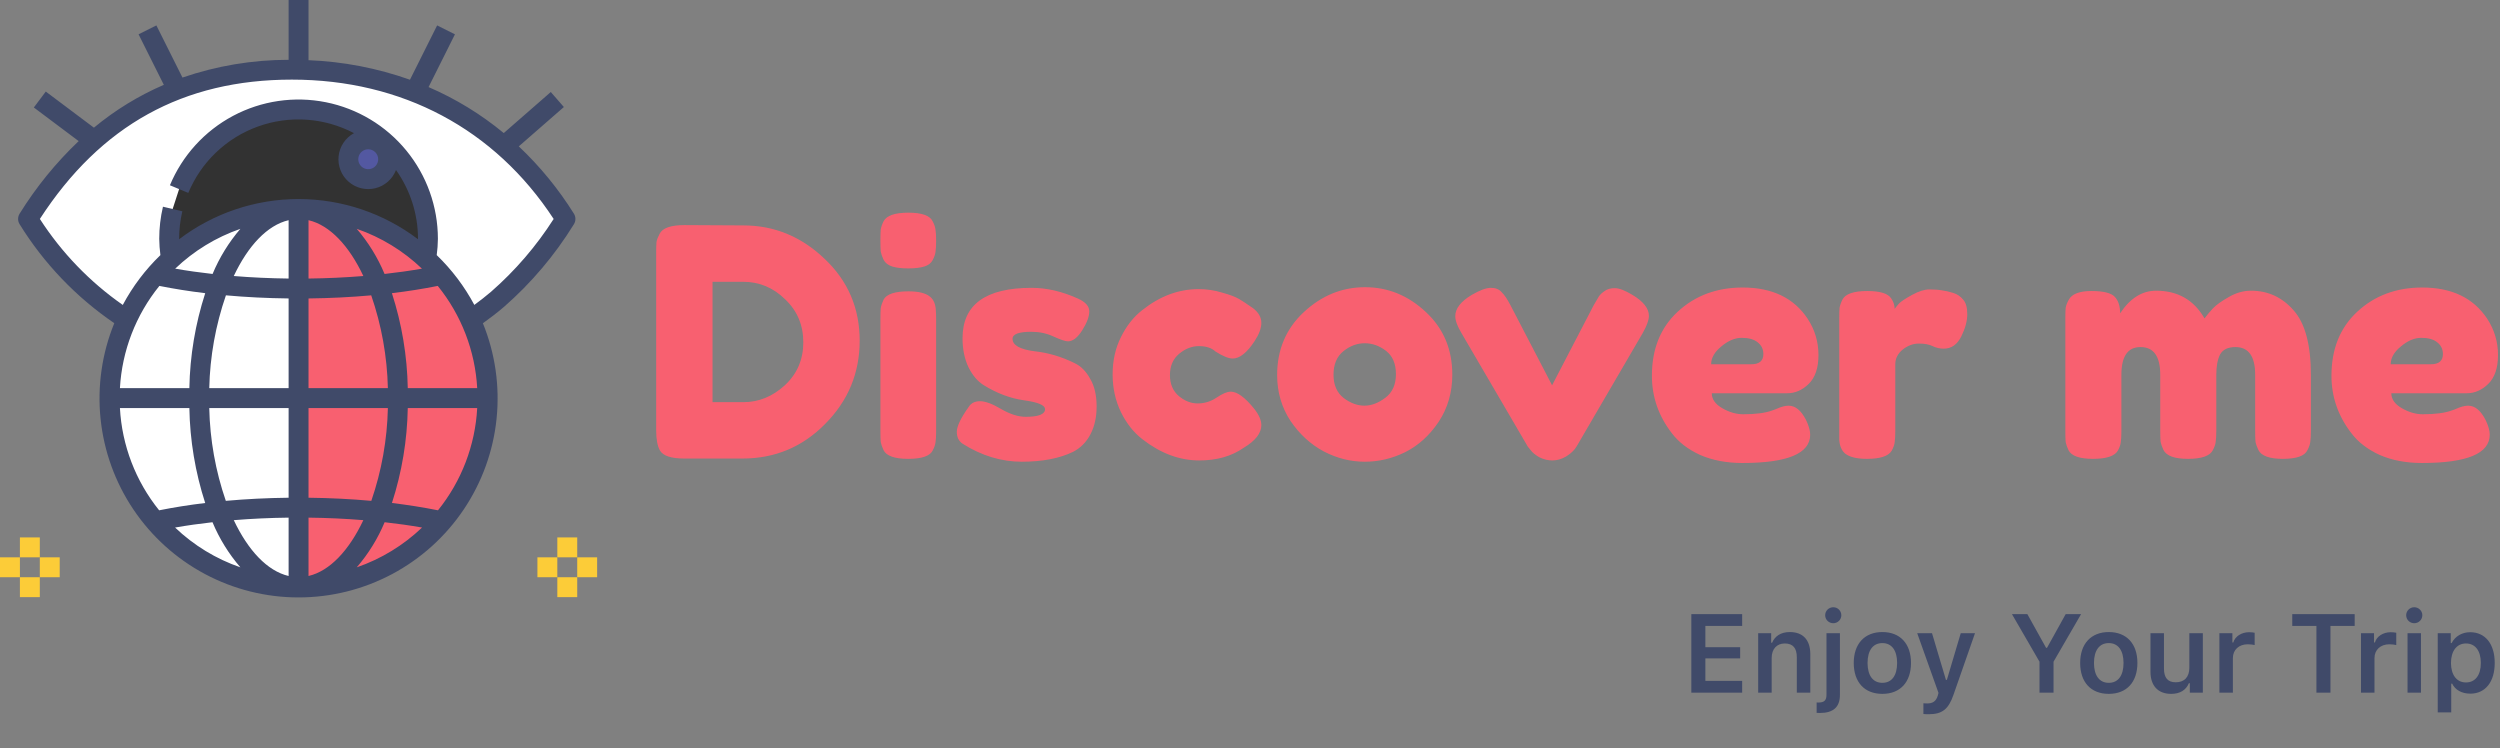 <svg width="314" height="94" viewBox="0 0 314 94" fill="none" xmlns="http://www.w3.org/2000/svg">
<rect x="0" y="0" width="314" height="94" fill="#808080" stroke="none"/>
<path d="M61.25 50C61.249 56.299 58.746 62.339 54.292 66.792C49.839 71.246 43.799 73.749 37.5 73.75V26.25C43.799 26.251 49.839 28.754 54.292 33.208C58.746 37.661 61.249 43.701 61.25 50Z" fill="#F86070"/>
<path d="M13.75 50C13.75 56.299 16.252 62.34 20.706 66.794C25.16 71.248 31.201 73.75 37.5 73.75V26.25C31.201 26.25 25.16 28.752 20.706 33.206C16.252 37.66 13.75 43.701 13.75 50Z" fill="white"/>
<path d="M62.727 37.583C66.059 34.669 68.932 31.27 71.25 27.5C64.008 15.975 52.275 8.75 36.886 8.75C21.498 8.75 10.992 15.975 3.75 27.5C6.888 32.583 11.121 36.901 16.14 40.141C18.027 35.995 21.069 32.481 24.9 30.018C28.731 27.555 33.191 26.247 37.745 26.25C42.3 26.253 46.758 27.568 50.585 30.037C54.413 32.506 57.449 36.025 59.33 40.173C60.513 39.377 61.647 38.513 62.727 37.583Z" fill="white"/>
<path d="M21.685 26.25C21.192 28.303 21.117 30.434 21.465 32.517C25.832 28.487 31.557 26.25 37.5 26.25C43.443 26.25 49.168 28.487 53.536 32.517C54.153 28.592 53.311 24.577 51.167 21.231C49.024 17.886 45.729 15.441 41.905 14.361C38.082 13.282 33.995 13.641 30.418 15.371C26.841 17.101 24.023 20.082 22.496 23.75" fill="#323232"/>
<path d="M46 22.5C47.381 22.5 48.5 21.381 48.5 20C48.5 18.619 47.381 17.5 46 17.5C44.619 17.5 43.5 18.619 43.5 20C43.5 21.381 44.619 22.5 46 22.5Z" fill="#5358A1"/>
<path d="M72.081 26.835C70.144 23.734 67.818 20.894 65.16 18.383L70.822 13.442L69.179 11.558L63.272 16.713C60.414 14.349 57.234 12.404 53.827 10.938L57.141 4.309L54.905 3.191L51.493 10.014C47.394 8.557 43.097 7.73 38.75 7.56V0H36.25V7.512C31.713 7.513 27.207 8.267 22.916 9.741L19.641 3.191L17.405 4.309L20.577 10.654C17.409 12.021 14.452 13.833 11.795 16.035L5.75 11.5L4.251 13.5L9.881 17.723C7.031 20.432 4.539 23.494 2.465 26.835C2.34 27.034 2.273 27.265 2.273 27.5C2.273 27.735 2.34 27.966 2.465 28.165C5.515 33.093 9.565 37.326 14.353 40.591C12.804 44.387 12.212 48.506 12.63 52.585C13.047 56.663 14.462 60.576 16.748 63.979C19.035 67.382 22.123 70.171 25.741 72.099C29.359 74.028 33.395 75.037 37.495 75.037C41.595 75.038 45.632 74.031 49.251 72.104C52.87 70.177 55.959 67.389 58.246 63.987C60.534 60.585 61.95 56.672 62.369 52.594C62.788 48.516 62.198 44.397 60.651 40.6C61.56 39.951 62.457 39.268 63.314 38.531C66.739 35.534 69.694 32.04 72.082 28.165C72.206 27.966 72.273 27.735 72.273 27.5C72.273 27.265 72.206 27.034 72.081 26.835ZM15.063 51.25H23.784C23.855 55.302 24.525 59.32 25.772 63.176C23.756 63.418 21.825 63.728 19.988 64.095C17.038 60.437 15.315 55.943 15.063 51.25ZM25.776 36.824C24.529 40.68 23.857 44.698 23.784 48.75H15.063C15.324 44.056 17.058 39.564 20.017 35.911C21.847 36.275 23.77 36.584 25.776 36.824ZM22.004 33.743C24.342 31.507 27.135 29.801 30.193 28.742C28.737 30.436 27.558 32.349 26.7 34.41C25.081 34.228 23.51 34.007 22.004 33.743ZM21.99 66.259C23.497 65.994 25.069 65.773 26.689 65.591C27.55 67.653 28.733 69.566 30.193 71.258C27.131 70.201 24.333 68.496 21.99 66.259ZM36.25 72.344C33.574 71.72 31.156 69.125 29.364 65.332C31.597 65.149 33.901 65.042 36.25 65.014V72.344ZM36.25 62.514C33.554 62.546 30.91 62.676 28.363 62.907C27.069 59.153 26.367 55.22 26.283 51.25H36.25V62.514ZM36.25 48.75H26.283C26.372 44.78 27.078 40.847 28.375 37.094C30.918 37.324 33.559 37.454 36.25 37.486V48.75ZM36.25 34.986C33.901 34.958 31.596 34.851 29.363 34.668C31.152 30.873 33.574 28.28 36.25 27.656V34.986ZM38.75 72.344V65.014C41.099 65.042 43.404 65.149 45.636 65.332C43.844 69.125 41.426 71.72 38.75 72.344ZM45.637 34.668C43.404 34.851 41.099 34.957 38.75 34.986V27.656C41.427 28.28 43.848 30.873 45.637 34.668ZM44.807 28.742C47.865 29.801 50.658 31.507 52.996 33.743C51.491 34.007 49.919 34.228 48.3 34.41C47.442 32.349 46.263 30.436 44.807 28.742ZM46.625 37.094C47.923 40.847 48.628 44.78 48.717 48.75H38.75V37.486C41.442 37.454 44.082 37.324 46.625 37.094ZM48.717 51.25C48.633 55.22 47.931 59.153 46.637 62.907C44.091 62.676 41.446 62.546 38.75 62.514V51.25H48.717ZM44.807 71.258C46.267 69.566 47.45 67.653 48.311 65.591C49.931 65.773 51.504 65.994 53.01 66.259C50.667 68.496 47.87 70.201 44.807 71.258ZM55.012 64.095C53.175 63.728 51.244 63.418 49.228 63.176C50.475 59.32 51.145 55.302 51.216 51.25H59.937C59.685 55.943 57.962 60.437 55.012 64.095ZM51.216 48.75C51.143 44.698 50.471 40.68 49.224 36.824C51.231 36.584 53.153 36.275 54.983 35.911C57.942 39.564 59.676 44.056 59.937 48.75H51.216ZM61.686 36.635C61.004 37.221 60.294 37.769 59.576 38.296C58.338 35.977 56.744 33.867 54.852 32.042C54.943 31.365 54.992 30.683 55 30C54.999 25.954 53.597 22.034 51.032 18.905C48.467 15.776 44.897 13.633 40.929 12.84C36.962 12.046 32.843 12.652 29.271 14.553C25.7 16.455 22.898 19.535 21.342 23.269L23.649 24.231C24.448 22.309 25.639 20.574 27.145 19.138C28.652 17.701 30.442 16.595 32.4 15.889C34.358 15.182 36.442 14.892 38.519 15.036C40.596 15.18 42.619 15.755 44.461 16.725C43.932 17.012 43.48 17.424 43.144 17.923C42.808 18.423 42.598 18.997 42.531 19.595C42.464 20.194 42.543 20.8 42.76 21.361C42.978 21.923 43.328 22.424 43.781 22.821C44.233 23.218 44.776 23.5 45.361 23.643C45.946 23.786 46.557 23.785 47.142 23.642C47.726 23.498 48.268 23.215 48.719 22.816C49.172 22.418 49.521 21.917 49.737 21.355C51.535 23.879 52.5 26.901 52.5 30L52.498 30.046C48.184 26.772 42.916 25 37.5 25C32.084 25 26.817 26.772 22.502 30.046L22.5 30C22.5 28.834 22.634 27.672 22.902 26.537L20.468 25.963C20.156 27.286 20 28.641 20 30C20.008 30.683 20.058 31.365 20.148 32.042C18.255 33.868 16.66 35.979 15.422 38.3C11.282 35.41 7.745 31.741 5.007 27.499C12.648 15.726 23.009 10 36.659 10C50.507 10 62.151 16.207 69.539 27.501C67.368 30.903 64.724 33.978 61.686 36.635ZM47.5 20C47.5 20.247 47.427 20.489 47.289 20.695C47.152 20.9 46.957 21.06 46.728 21.155C46.5 21.25 46.249 21.274 46.006 21.226C45.764 21.178 45.541 21.059 45.366 20.884C45.191 20.709 45.072 20.486 45.024 20.244C44.976 20.001 45.001 19.75 45.095 19.522C45.19 19.293 45.35 19.098 45.556 18.961C45.761 18.823 46.003 18.75 46.25 18.75C46.581 18.75 46.9 18.882 47.134 19.116C47.368 19.351 47.5 19.669 47.5 20Z" fill="#404A69"/>
<path d="M2.5 67.5H5V70H2.5V67.5Z" fill="#FCCC38"/>
<path d="M2.5 72.5H5V75H2.5V72.5Z" fill="#FCCC38"/>
<path d="M5 70H7.5V72.5H5V70Z" fill="#FCCC38"/>
<path d="M0 70H2.5V72.5H0V70Z" fill="#FCCC38"/>
<path d="M70 67.5H72.5V70H70V67.5Z" fill="#FCCC38"/>
<path d="M70 72.5H72.5V75H70V72.5Z" fill="#FCCC38"/>
<path d="M72.5 70H75V72.5H72.5V70Z" fill="#FCCC38"/>
<path d="M67.5 70H70V72.5H67.5V70Z" fill="#FCCC38"/>
<path d="M85.975 28.272L93.375 28.312C97.242 28.312 100.642 29.712 103.575 32.512C106.508 35.285 107.975 38.712 107.975 42.792C107.975 46.845 106.535 50.325 103.655 53.232C100.802 56.139 97.335 57.592 93.255 57.592H85.935C84.308 57.592 83.295 57.259 82.895 56.592C82.575 56.032 82.415 55.179 82.415 54.032V31.792C82.415 31.152 82.428 30.685 82.455 30.392C82.508 30.099 82.642 29.752 82.855 29.352C83.228 28.632 84.268 28.272 85.975 28.272ZM93.375 50.512C95.295 50.512 97.028 49.805 98.575 48.392C100.122 46.952 100.895 45.152 100.895 42.992C100.895 40.832 100.135 39.032 98.615 37.592C97.122 36.125 95.362 35.392 93.335 35.392H89.495V50.512H93.375ZM110.579 40.072C110.579 39.459 110.593 39.005 110.619 38.712C110.673 38.392 110.793 38.032 110.979 37.632C111.353 36.939 112.393 36.592 114.099 36.592C115.379 36.592 116.286 36.819 116.819 37.272C117.273 37.645 117.513 38.219 117.539 38.992C117.566 39.259 117.579 39.645 117.579 40.152V54.152C117.579 54.765 117.553 55.232 117.499 55.552C117.473 55.845 117.353 56.192 117.139 56.592C116.793 57.285 115.766 57.632 114.059 57.632C112.379 57.632 111.353 57.272 110.979 56.552C110.793 56.152 110.673 55.805 110.619 55.512C110.593 55.219 110.579 54.752 110.579 54.112V40.072ZM117.139 32.672C116.953 33.045 116.606 33.312 116.099 33.472C115.593 33.632 114.913 33.712 114.059 33.712C113.233 33.712 112.566 33.632 112.059 33.472C111.553 33.312 111.193 33.032 110.979 32.632C110.793 32.232 110.673 31.885 110.619 31.592C110.593 31.272 110.579 30.805 110.579 30.192C110.579 29.579 110.593 29.125 110.619 28.832C110.673 28.512 110.793 28.165 110.979 27.792C111.353 27.072 112.393 26.712 114.099 26.712C115.779 26.712 116.793 27.072 117.139 27.792C117.353 28.192 117.473 28.552 117.499 28.872C117.553 29.165 117.579 29.619 117.579 30.232C117.579 30.845 117.553 31.312 117.499 31.632C117.473 31.925 117.353 32.272 117.139 32.672ZM120.935 55.752C120.428 55.432 120.175 54.925 120.175 54.232C120.175 53.539 120.681 52.485 121.695 51.072C121.988 50.619 122.455 50.392 123.095 50.392C123.761 50.392 124.655 50.725 125.775 51.392C126.895 52.032 127.908 52.352 128.815 52.352C130.441 52.352 131.255 52.032 131.255 51.392C131.255 50.885 130.361 50.512 128.575 50.272C126.895 50.032 125.228 49.405 123.575 48.392C122.801 47.912 122.161 47.165 121.655 46.152C121.148 45.112 120.895 43.885 120.895 42.472C120.895 38.259 123.788 36.152 129.575 36.152C131.468 36.152 133.415 36.605 135.415 37.512C136.348 37.939 136.815 38.472 136.815 39.112C136.815 39.752 136.521 40.539 135.935 41.472C135.348 42.405 134.748 42.872 134.135 42.872C133.815 42.872 133.215 42.672 132.335 42.272C131.481 41.872 130.548 41.672 129.535 41.672C127.961 41.672 127.175 41.965 127.175 42.552C127.175 43.352 128.081 43.872 129.895 44.112C131.655 44.299 133.361 44.805 135.015 45.632C135.788 46.005 136.428 46.659 136.935 47.592C137.468 48.499 137.735 49.645 137.735 51.032C137.735 52.419 137.468 53.605 136.935 54.592C136.428 55.552 135.708 56.272 134.775 56.752C133.068 57.579 130.921 57.992 128.335 57.992C125.775 57.992 123.308 57.245 120.935 55.752ZM146.945 47.112C146.945 48.232 147.318 49.112 148.065 49.752C148.811 50.365 149.598 50.672 150.425 50.672C151.278 50.672 152.065 50.432 152.785 49.952C153.531 49.445 154.131 49.192 154.585 49.192C155.385 49.192 156.358 49.899 157.505 51.312C158.118 52.085 158.425 52.779 158.425 53.392C158.425 54.405 157.691 55.352 156.225 56.232C154.705 57.299 152.838 57.832 150.625 57.832C148.145 57.832 145.758 56.939 143.465 55.152C142.371 54.299 141.478 53.165 140.785 51.752C140.091 50.312 139.745 48.739 139.745 47.032C139.745 45.299 140.091 43.739 140.785 42.352C141.478 40.939 142.371 39.805 143.465 38.952C145.678 37.192 148.038 36.312 150.545 36.312C151.558 36.312 152.545 36.459 153.505 36.752C154.465 37.019 155.171 37.285 155.625 37.552L156.265 37.952C156.745 38.272 157.118 38.525 157.385 38.712C158.078 39.245 158.425 39.859 158.425 40.552C158.425 41.219 158.145 41.979 157.585 42.832C156.625 44.299 155.705 45.032 154.825 45.032C154.318 45.032 153.598 44.739 152.665 44.152C152.185 43.699 151.491 43.472 150.585 43.472C149.705 43.472 148.878 43.792 148.105 44.432C147.331 45.072 146.945 45.965 146.945 47.112ZM160.409 47.112C160.409 43.912 161.529 41.272 163.769 39.192C166.009 37.112 168.569 36.072 171.449 36.072C174.329 36.072 176.875 37.112 179.089 39.192C181.302 41.245 182.409 43.872 182.409 47.072C182.409 49.285 181.835 51.259 180.689 52.992C179.542 54.699 178.142 55.965 176.489 56.792C174.862 57.592 173.169 57.992 171.409 57.992C169.649 57.992 167.942 57.565 166.289 56.712C164.635 55.832 163.235 54.552 162.089 52.872C160.969 51.165 160.409 49.245 160.409 47.112ZM168.769 49.992C169.622 50.632 170.489 50.952 171.369 50.952C172.249 50.952 173.129 50.619 174.009 49.952C174.889 49.285 175.329 48.299 175.329 46.992C175.329 45.685 174.915 44.712 174.089 44.072C173.262 43.432 172.369 43.112 171.409 43.112C170.449 43.112 169.555 43.445 168.729 44.112C167.902 44.779 167.489 45.765 167.489 47.072C167.489 48.352 167.915 49.325 168.769 49.992ZM205.022 37.032C206.409 37.859 207.102 38.739 207.102 39.672C207.102 40.205 206.836 40.939 206.302 41.872L198.022 56.072C197.756 56.525 197.329 56.939 196.742 57.312C196.156 57.659 195.569 57.832 194.982 57.832C194.422 57.832 193.876 57.699 193.342 57.432C192.836 57.139 192.476 56.845 192.262 56.552L191.902 56.112L183.582 41.872C183.049 40.992 182.782 40.272 182.782 39.712C182.782 38.752 183.476 37.859 184.862 37.032C185.876 36.445 186.676 36.152 187.262 36.152C187.849 36.152 188.302 36.339 188.622 36.712C188.969 37.059 189.329 37.592 189.702 38.312L194.942 48.392L200.182 38.312C200.476 37.805 200.689 37.445 200.822 37.232C200.982 36.992 201.222 36.765 201.542 36.552C201.862 36.312 202.289 36.192 202.822 36.192C203.356 36.192 204.089 36.472 205.022 37.032ZM228.399 44.592C228.399 46.219 227.986 47.432 227.159 48.232C226.359 49.005 225.466 49.392 224.479 49.392H214.999C214.999 50.139 215.439 50.765 216.319 51.272C217.199 51.779 218.079 52.032 218.959 52.032C220.506 52.032 221.719 51.872 222.599 51.552L223.039 51.392C223.679 51.099 224.213 50.952 224.639 50.952C225.493 50.952 226.226 51.552 226.839 52.752C227.186 53.472 227.359 54.085 227.359 54.592C227.359 56.965 224.519 58.152 218.839 58.152C216.866 58.152 215.106 57.819 213.559 57.152C212.039 56.459 210.853 55.552 209.999 54.432C208.319 52.272 207.479 49.859 207.479 47.192C207.479 43.832 208.559 41.152 210.719 39.152C212.906 37.125 215.626 36.112 218.879 36.112C222.586 36.112 225.306 37.419 227.039 40.032C227.946 41.419 228.399 42.939 228.399 44.592ZM219.959 45.752C220.973 45.752 221.479 45.325 221.479 44.472C221.479 43.859 221.239 43.365 220.759 42.992C220.306 42.619 219.639 42.432 218.759 42.432C217.906 42.432 217.053 42.792 216.199 43.512C215.346 44.205 214.919 44.952 214.919 45.752H219.959ZM245.329 36.792C245.835 36.952 246.249 37.232 246.569 37.632C246.915 38.005 247.089 38.619 247.089 39.472C247.089 40.325 246.835 41.259 246.329 42.272C245.822 43.285 245.089 43.792 244.129 43.792C243.649 43.792 243.182 43.685 242.729 43.472C242.302 43.259 241.729 43.152 241.009 43.152C240.289 43.152 239.609 43.405 238.969 43.912C238.355 44.419 238.049 45.032 238.049 45.752V54.152C238.049 54.765 238.022 55.232 237.969 55.552C237.942 55.845 237.822 56.192 237.609 56.592C237.209 57.285 236.169 57.632 234.489 57.632C233.209 57.632 232.289 57.405 231.729 56.952C231.302 56.579 231.062 56.005 231.009 55.232C231.009 54.965 231.009 54.579 231.009 54.072V40.032C231.009 39.419 231.022 38.965 231.049 38.672C231.102 38.352 231.222 38.005 231.409 37.632C231.782 36.912 232.822 36.552 234.529 36.552C236.129 36.552 237.129 36.859 237.529 37.472C237.822 37.899 237.969 38.339 237.969 38.792C238.102 38.605 238.289 38.379 238.529 38.112C238.795 37.845 239.342 37.485 240.169 37.032C240.995 36.579 241.715 36.352 242.329 36.352C242.969 36.352 243.502 36.392 243.929 36.472C244.355 36.525 244.822 36.632 245.329 36.792ZM266.287 39.352C267.541 37.459 269.047 36.512 270.807 36.512C273.527 36.512 275.554 37.672 276.887 39.992C277.181 39.592 277.527 39.179 277.927 38.752C278.354 38.299 279.021 37.819 279.927 37.312C280.834 36.779 281.767 36.512 282.727 36.512C284.86 36.512 286.649 37.339 288.089 38.992C289.529 40.619 290.249 43.325 290.249 47.112V54.112C290.249 54.725 290.22 55.192 290.169 55.512C290.14 55.805 290.02 56.152 289.809 56.552C289.46 57.272 288.434 57.632 286.729 57.632C285.049 57.632 284.02 57.259 283.649 56.512C283.46 56.112 283.34 55.765 283.289 55.472C283.26 55.152 283.249 54.685 283.249 54.072V47.072C283.249 44.752 282.421 43.592 280.767 43.592C279.834 43.592 279.194 43.899 278.847 44.512C278.527 45.125 278.367 45.992 278.367 47.112V54.112C278.367 54.752 278.341 55.219 278.287 55.512C278.261 55.805 278.141 56.152 277.927 56.552C277.554 57.272 276.514 57.632 274.807 57.632C273.127 57.632 272.101 57.259 271.727 56.512C271.541 56.112 271.421 55.765 271.367 55.472C271.341 55.152 271.327 54.685 271.327 54.072V47.072C271.327 44.752 270.501 43.592 268.847 43.592C267.247 43.592 266.447 44.752 266.447 47.072V54.152C266.447 54.765 266.421 55.232 266.367 55.552C266.341 55.845 266.221 56.192 266.007 56.592C265.607 57.285 264.567 57.632 262.887 57.632C261.207 57.632 260.181 57.272 259.807 56.552C259.621 56.152 259.501 55.805 259.447 55.512C259.421 55.219 259.407 54.752 259.407 54.112V40.032C259.407 39.419 259.421 38.965 259.447 38.672C259.501 38.352 259.634 38.005 259.847 37.632C260.247 36.912 261.194 36.552 262.687 36.552C264.181 36.552 265.154 36.792 265.607 37.272C266.061 37.752 266.287 38.445 266.287 39.352ZM313.751 44.592C313.751 46.219 313.337 47.432 312.511 48.232C311.711 49.005 310.817 49.392 309.831 49.392H300.351C300.351 50.139 300.791 50.765 301.671 51.272C302.551 51.779 303.431 52.032 304.311 52.032C305.857 52.032 307.071 51.872 307.951 51.552L308.391 51.392C309.031 51.099 309.563 50.952 309.991 50.952C310.843 50.952 311.577 51.552 312.191 52.752C312.537 53.472 312.711 54.085 312.711 54.592C312.711 56.965 309.871 58.152 304.191 58.152C302.217 58.152 300.457 57.819 298.911 57.152C297.391 56.459 296.203 55.552 295.351 54.432C293.671 52.272 292.831 49.859 292.831 47.192C292.831 43.832 293.911 41.152 296.071 39.152C298.257 37.125 300.977 36.112 304.231 36.112C307.937 36.112 310.657 37.419 312.391 40.032C313.297 41.419 313.751 42.939 313.751 44.592ZM305.311 45.752C306.323 45.752 306.831 45.325 306.831 44.472C306.831 43.859 306.591 43.365 306.111 42.992C305.657 42.619 304.991 42.432 304.111 42.432C303.257 42.432 302.403 42.792 301.551 43.512C300.697 44.205 300.271 44.952 300.271 45.752H305.311Z" fill="#F86070"/>
<path d="M218.816 85.517H214.195V82.693H218.563V81.292H214.195V78.619H218.816V77.136H212.432V87H218.816V85.517ZM220.826 87H222.521V82.645C222.521 81.524 223.157 80.82 224.169 80.82C225.201 80.82 225.68 81.401 225.68 82.564V87H227.375V82.167C227.375 80.39 226.466 79.385 224.798 79.385C223.684 79.385 222.932 79.891 222.576 80.725H222.46V79.528H220.826V87ZM230.26 78.277C230.813 78.277 231.271 77.833 231.271 77.272C231.271 76.719 230.813 76.268 230.26 76.268C229.699 76.268 229.241 76.719 229.241 77.272C229.241 77.833 229.699 78.277 230.26 78.277ZM231.094 79.528H229.405V87.267C229.405 87.957 229.139 88.237 228.387 88.237C228.353 88.237 228.188 88.237 228.168 88.231V89.536C228.216 89.543 228.489 89.55 228.578 89.55C230.253 89.55 231.094 88.818 231.094 87.287V79.528ZM236.426 87.15C238.661 87.15 240.021 85.688 240.021 83.261C240.021 80.848 238.654 79.385 236.426 79.385C234.204 79.385 232.83 80.855 232.83 83.261C232.83 85.688 234.184 87.15 236.426 87.15ZM236.426 85.763C235.243 85.763 234.566 84.847 234.566 83.268C234.566 81.689 235.243 80.772 236.426 80.772C237.602 80.772 238.278 81.689 238.278 83.268C238.278 84.847 237.608 85.763 236.426 85.763ZM242.25 89.707C243.925 89.707 244.725 89.099 245.36 87.26L248.061 79.528H246.27L244.526 85.394H244.41L242.66 79.528H240.801L243.474 87.027L243.385 87.376C243.166 88.08 242.763 88.353 242.045 88.353C241.929 88.353 241.676 88.347 241.58 88.333V89.68C241.689 89.7 242.147 89.707 242.25 89.707ZM257.925 87V83.11L261.384 77.136H259.449L257.104 81.367H256.988L254.637 77.136H252.702L256.161 83.11V87H257.925ZM264.863 87.15C267.099 87.15 268.459 85.688 268.459 83.261C268.459 80.848 267.092 79.385 264.863 79.385C262.642 79.385 261.268 80.855 261.268 83.261C261.268 85.688 262.621 87.15 264.863 87.15ZM264.863 85.763C263.681 85.763 263.004 84.847 263.004 83.268C263.004 81.689 263.681 80.772 264.863 80.772C266.039 80.772 266.716 81.689 266.716 83.268C266.716 84.847 266.046 85.763 264.863 85.763ZM276.676 79.528H274.98V83.883C274.98 85.011 274.379 85.694 273.278 85.694C272.267 85.694 271.795 85.134 271.795 83.972V79.528H270.1V84.382C270.1 86.132 271.057 87.15 272.69 87.15C273.832 87.15 274.563 86.665 274.926 85.811H275.042V87H276.676V79.528ZM278.754 87H280.449V82.659C280.449 81.606 281.215 80.923 282.315 80.923C282.603 80.923 283.054 80.971 283.184 81.019V79.474C283.026 79.433 282.726 79.405 282.479 79.405C281.516 79.405 280.709 79.952 280.504 80.69H280.388V79.528H278.754V87ZM292.706 87V78.619H295.748V77.136H287.907V78.619H290.942V87H292.706ZM296.541 87H298.236V82.659C298.236 81.606 299.002 80.923 300.103 80.923C300.39 80.923 300.841 80.971 300.971 81.019V79.474C300.813 79.433 300.513 79.405 300.267 79.405C299.303 79.405 298.496 79.952 298.291 80.69H298.175V79.528H296.541V87ZM303.227 78.277C303.787 78.277 304.245 77.833 304.245 77.272C304.245 76.719 303.787 76.268 303.227 76.268C302.673 76.268 302.215 76.719 302.215 77.272C302.215 77.833 302.673 78.277 303.227 78.277ZM302.386 87H304.074V79.528H302.386V87ZM310.254 79.405C309.229 79.405 308.36 79.918 307.93 80.766H307.813V79.528H306.18V89.481H307.875V85.865H307.991C308.374 86.658 309.201 87.123 310.274 87.123C312.161 87.123 313.337 85.64 313.337 83.268C313.337 80.875 312.147 79.405 310.254 79.405ZM309.721 85.715C308.565 85.715 307.848 84.778 307.841 83.268C307.848 81.757 308.572 80.82 309.728 80.82C310.89 80.82 311.594 81.736 311.594 83.268C311.594 84.799 310.896 85.715 309.721 85.715Z" fill="#404A69"/>
</svg>
